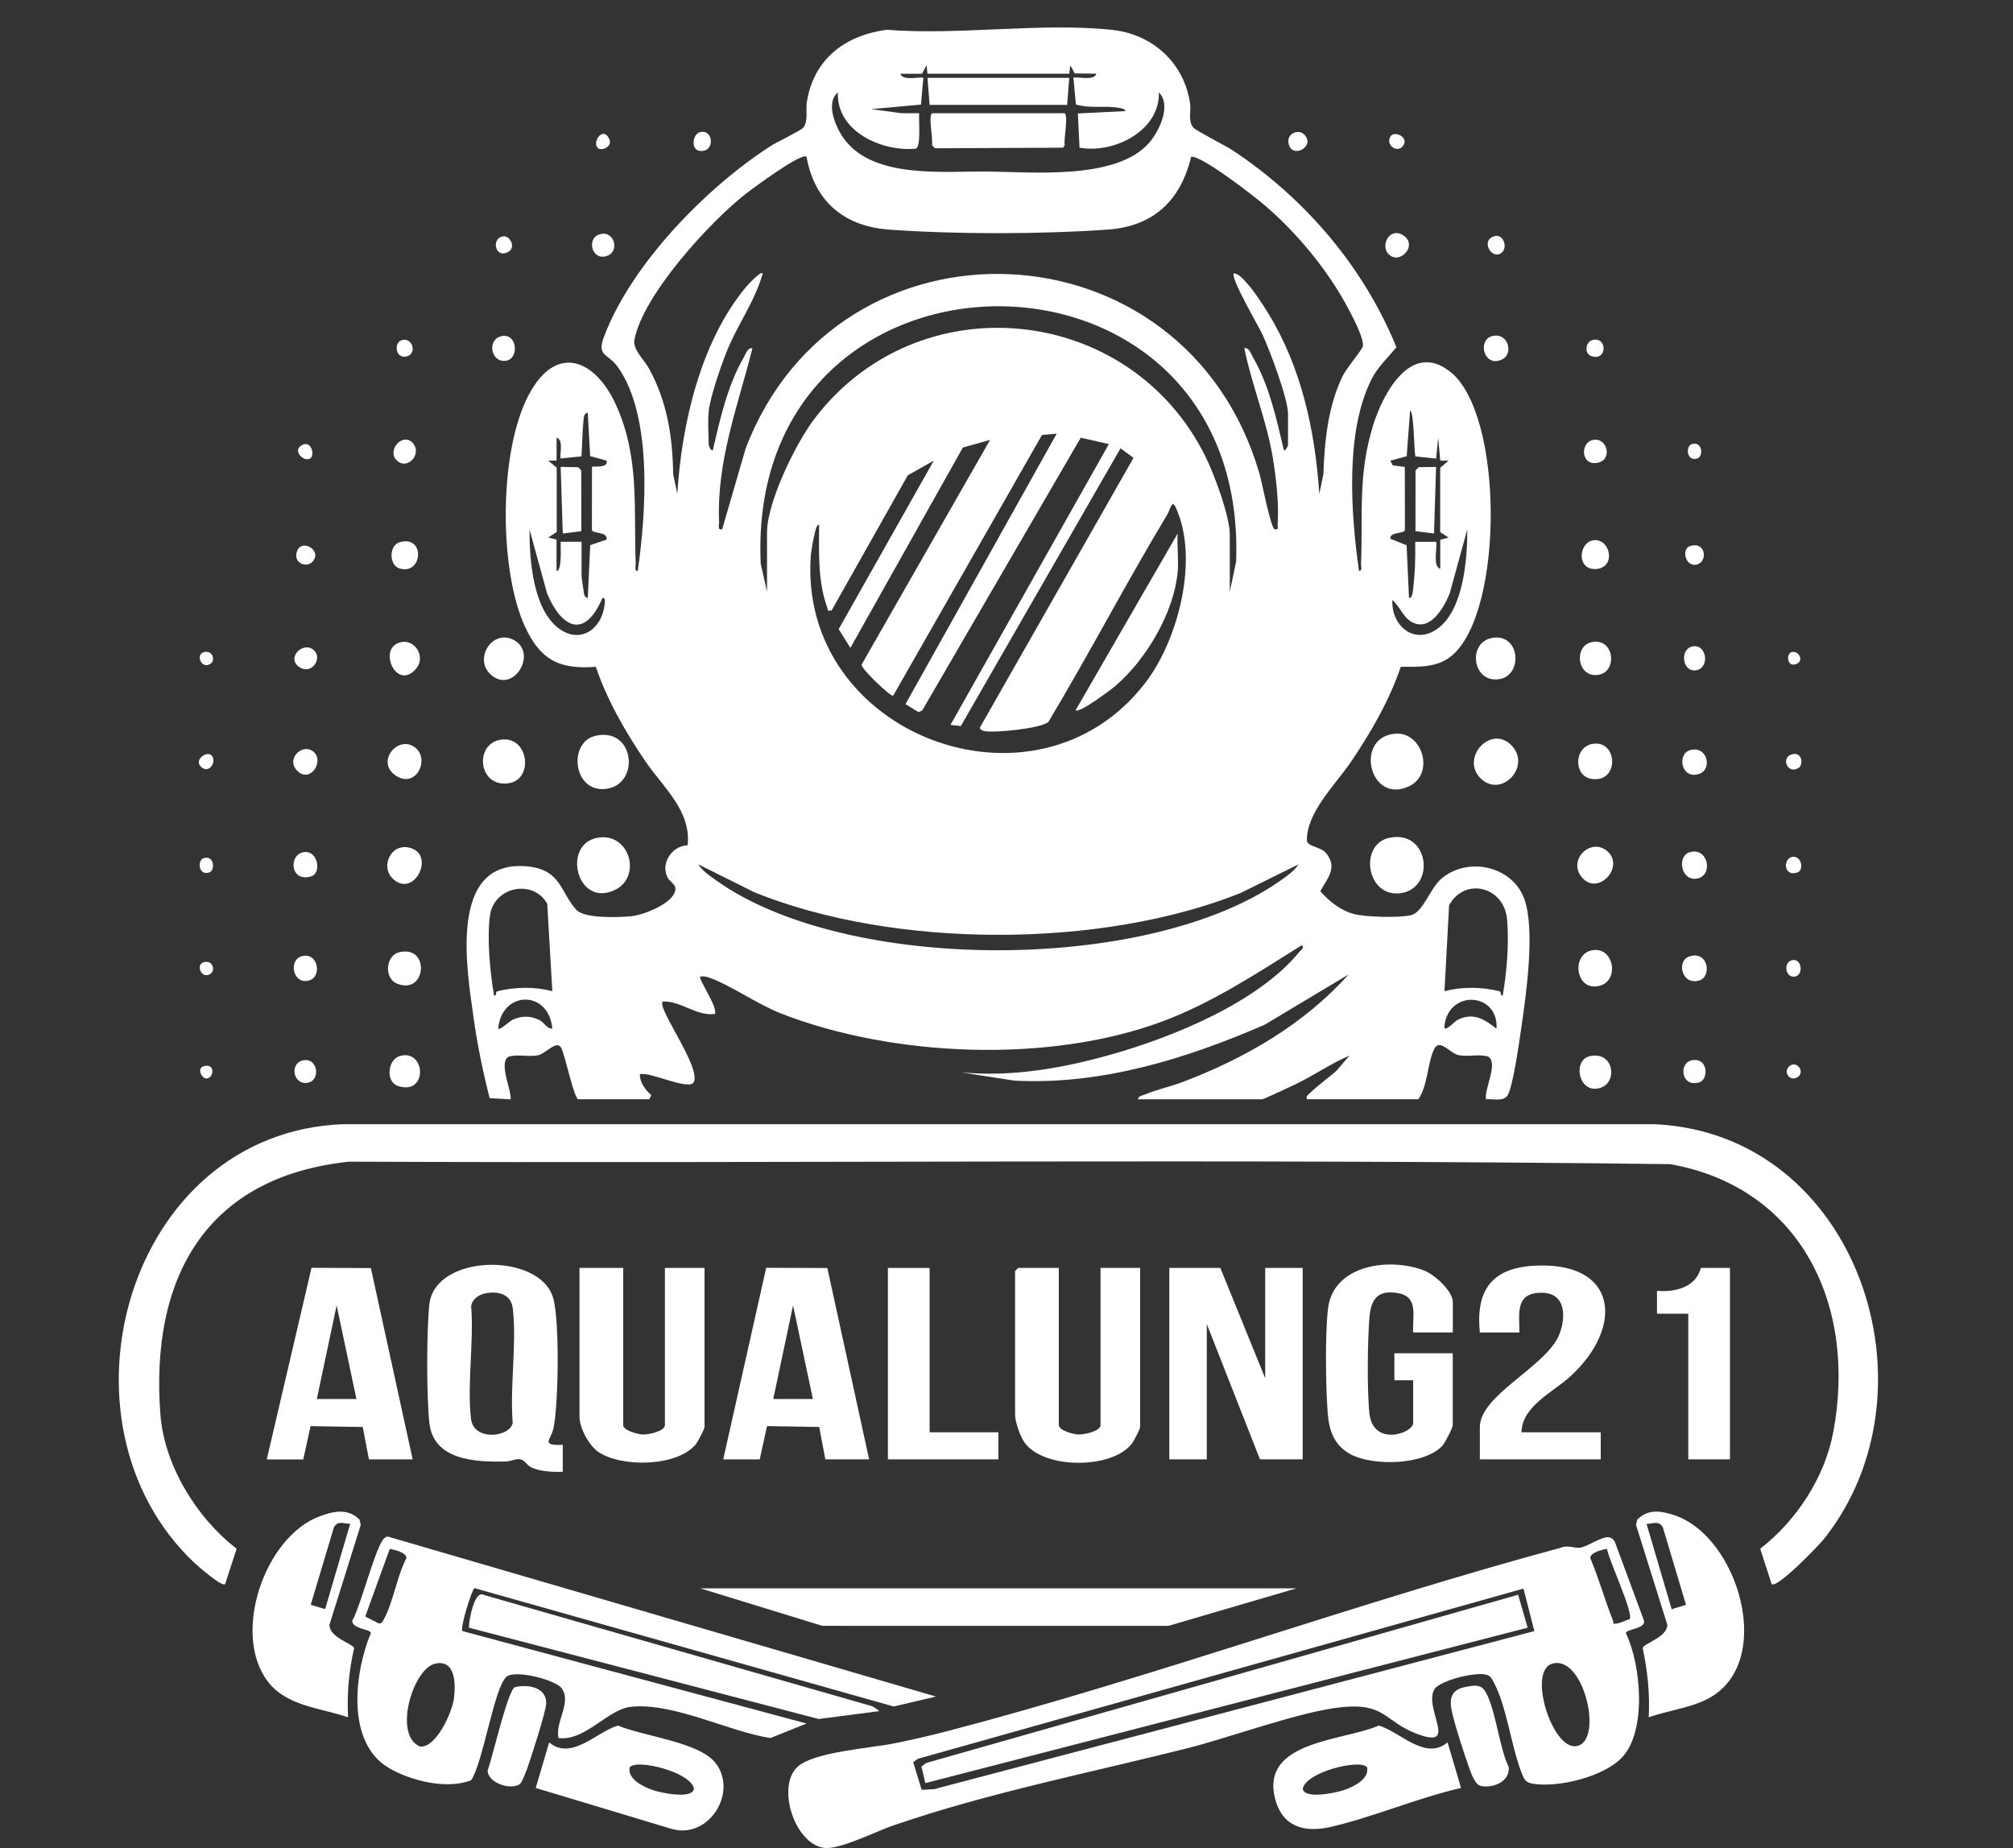<svg width="61" height="56" viewBox="0 0 61 56" fill="none" xmlns="http://www.w3.org/2000/svg">
<rect x="0" y="0" width="61" height="56" fill="#333333" stroke="none"/>
<path d="M17.527 33.314C17.386 33.269 17.132 31.995 17.007 31.754C16.874 31.496 16.53 31.931 16.312 31.976C16.018 32.036 15.703 31.935 15.41 32.02C15.102 32.202 15.5 33.023 15.475 33.313L14.836 33.276C14.633 32.467 14.461 31.641 14.347 30.813C14.151 29.395 13.566 26.052 15.949 26.25C17.01 26.338 16.974 27.038 17.468 27.572C17.712 27.836 18.736 27.799 19.109 27.766C19.481 27.733 20.267 27.423 20.433 27.069C20.555 26.808 20.319 26.764 20.226 26.583C20.011 26.156 20.367 25.629 20.836 25.613C20.957 24.58 20.092 23.852 19.566 23.081C18.962 22.194 18.399 21.224 18.056 20.206C16.932 20.294 16.366 19.983 15.905 18.979C15.102 17.236 15.105 13.508 16.095 11.834C16.946 10.392 18.077 10.972 18.661 12.257C19.392 13.862 19.198 15.389 19.264 17.078C19.267 17.155 19.217 17.314 19.326 17.298C19.575 15.561 19.787 12.619 18.723 11.123C18.417 10.693 18.073 10.811 18.306 10.195C19.131 8.008 21.396 5.688 23.337 4.435C23.523 4.314 24.28 3.951 24.345 3.865C24.497 3.667 24.413 3.319 24.45 3.088C24.659 1.791 25.603 1.071 26.872 0.902C29.042 1.078 31.568 0.675 33.697 0.905C34.936 1.037 35.889 1.912 36.064 3.144C36.097 3.377 35.992 3.667 36.162 3.866C36.246 3.965 37.142 4.414 37.361 4.56C39.546 6.01 41.323 8.087 42.316 10.522C42.045 10.855 41.754 11.104 41.549 11.517C40.758 13.112 40.936 15.579 41.182 17.297C41.292 17.311 41.241 17.153 41.244 17.077C41.303 15.571 41.146 14.389 41.606 12.899C41.902 11.938 42.755 10.301 43.96 11.276C45.567 12.575 45.57 18.488 44.018 19.847C43.572 20.239 43.007 20.206 42.449 20.204C42.093 21.245 41.533 22.212 40.916 23.118C40.483 23.753 39.581 24.631 39.604 25.468C39.609 25.65 40.02 25.663 40.171 25.838C40.563 26.288 40.208 26.63 40.009 27.007C40.285 27.314 40.616 27.586 41.025 27.695C41.387 27.792 42.398 27.816 42.76 27.731C43.122 27.645 43.338 26.918 43.675 26.629C44.48 25.939 45.848 26.242 46.198 27.259C46.524 28.207 46.245 30.155 46.094 31.188C46.035 31.588 45.852 32.895 45.691 33.181C45.571 33.394 45.236 33.29 45.03 33.31C44.968 33.007 45.417 32.208 45.095 32.016C44.803 31.931 44.487 32.031 44.193 31.972C43.955 31.923 43.626 31.463 43.465 31.779C43.254 32.194 43.269 32.91 42.978 33.31H39.6C39.577 33.204 39.634 33.183 39.696 33.122C39.923 32.902 40.239 32.669 40.486 32.46L40.895 31.986C40.321 32.228 39.805 32.597 39.244 32.861C39.105 32.927 38.298 33.311 38.243 33.311H34.485C34.502 33.201 34.61 33.201 34.689 33.168C35.04 33.019 35.462 32.929 35.827 32.791C37.715 32.077 39.51 31.043 40.865 29.53L38.318 31.054C35.935 32.087 33.365 32.886 30.728 32.744L29.117 32.493C30.651 32.643 32.192 32.372 33.665 31.956C35.538 31.428 38.136 30.372 39.381 28.835C39.422 28.785 39.55 28.709 39.443 28.645C38.081 29.497 36.716 30.401 35.196 30.962C31.768 32.228 27.059 32.033 23.668 30.711C22.959 30.434 22.098 29.828 21.477 29.619C21.393 29.59 21.31 29.583 21.221 29.59C21.148 29.657 21.759 30.52 21.664 30.725C21.099 30.797 20.641 30.327 20.084 30.347C19.891 30.537 21.26 32.349 21.021 32.797C20.86 33.054 19.675 32.456 19.389 32.554C19.389 32.81 19.556 33.025 19.737 33.184L19.674 33.31H17.526L17.527 33.314ZM28.107 2.234L28.075 1.98L27.938 2.236L27.285 2.234C27.35 2.473 27.927 2.306 27.98 2.359L27.908 3.17L26.401 3.306L27.317 3.43H27.854C27.833 3.602 27.92 4.465 27.748 4.505C26.711 4.602 25.343 3.977 25.39 2.8C24.991 3.137 25.346 3.914 25.61 4.251C26.52 5.415 28.578 5.186 29.908 5.198C31.298 5.21 33.853 5.465 34.834 4.313C35.135 3.958 35.504 3.19 35.118 2.8C35.15 3.968 33.748 4.664 32.713 4.475L32.663 3.438L34.107 3.366C34.101 3.278 33.822 3.254 33.752 3.248C33.369 3.212 32.978 3.283 32.603 3.165L32.528 2.357C32.582 2.303 33.158 2.47 33.223 2.233L32.567 2.225L32.433 1.979L32.401 2.233H28.105L28.107 2.234ZM21.476 12.477C21.441 12.776 21.476 13.172 21.476 13.486C21.476 13.497 21.537 13.67 21.601 13.644C21.819 12.697 22.048 11.676 22.539 10.828C22.597 10.728 22.655 10.52 22.801 10.555C22.357 12.311 21.714 13.966 21.79 15.819C21.794 15.916 21.731 16.068 21.884 16.038L22.594 13.594C25.395 6.231 35.912 6.609 38.165 14.35C38.243 14.618 38.501 15.974 38.623 16.037C38.765 16.063 38.71 15.975 38.717 15.881C38.76 15.279 38.67 14.482 38.572 13.88C38.385 12.744 37.935 11.676 37.706 10.552C37.852 10.518 37.91 10.725 37.968 10.825C38.464 11.683 38.678 12.686 38.906 13.641C38.969 13.669 39.031 13.494 39.031 13.484V12.538C39.031 12.079 38.478 10.623 38.264 10.151C38.149 9.899 37.274 8.412 37.389 8.282C37.548 8.294 37.699 8.485 37.799 8.596C38.012 8.835 38.255 9.208 38.426 9.484C39.439 11.134 39.85 13.044 39.979 14.964L40.104 14.365C40.133 13.372 40.25 12.263 40.701 11.368C40.807 11.157 41.269 10.601 41.295 10.505C41.37 10.226 40.749 9.141 40.574 8.854C39.984 7.894 39.19 6.962 38.337 6.231C38.014 5.954 36.422 4.712 36.096 4.749C35.775 6.08 34.956 6.857 33.568 6.957C31.552 7.1 28.95 7.104 26.936 6.957C25.581 6.859 24.682 6.102 24.441 4.75C24.284 4.611 22.793 5.722 22.581 5.888C21.5 6.736 19.481 8.944 19.225 10.296C19.168 10.593 19.521 10.897 19.674 11.18C20.222 12.191 20.38 13.221 20.399 14.365L20.524 14.964C20.657 12.848 21.224 10.355 22.61 8.692C22.663 8.629 23.047 8.209 23.114 8.281C22.877 9.145 22.319 9.872 21.993 10.723C21.823 11.164 21.523 12.027 21.473 12.473L21.476 12.477ZM23.243 17.931V16.134C23.243 15.22 24.11 13.443 24.67 12.703C27.814 8.544 34.239 9.187 36.532 13.841C36.794 14.373 37.266 15.631 37.266 16.197V17.931L37.458 17.019C37.841 6.654 22.58 6.727 23.052 17.082L23.244 17.931H23.243ZM43.644 17.237V16.355L43.897 16.29L43.642 16.124V14.176L43.897 13.959H43.644L43.581 13.265L43.519 13.896L42.89 13.83C42.849 13.65 42.846 12.442 42.73 12.446L42.627 13.825L42.13 13.96L42.207 14.102L42.57 14.149L42.573 16.062C42.544 16.183 42.118 16.107 42.127 16.323L42.624 16.522L42.697 18.12C42.79 18.131 42.809 17.957 42.816 17.894C42.878 17.407 42.895 16.909 42.885 16.418H43.517C43.58 16.481 43.39 17.16 43.643 17.237H43.644ZM16.865 16.355V17.3C16.958 17.306 16.977 17.075 16.983 17.009C17.004 16.812 16.986 16.613 16.991 16.416H17.623V17.457C17.623 17.5 17.672 17.807 17.685 17.899C17.698 17.991 17.694 18.094 17.812 18.119L17.885 16.519L18.381 16.352C18.428 16.101 17.965 16.18 17.936 16.059L17.939 14.147C17.972 14.115 18.448 14.201 18.381 13.958L17.884 13.822L17.811 12.506C17.697 12.53 17.693 12.63 17.683 12.724C17.645 13.072 17.645 13.474 17.62 13.828L16.991 13.893C16.942 13.846 17.098 13.319 16.866 13.263V13.956H16.613L16.87 14.173V16.121L16.613 16.288L16.866 16.352L16.865 16.355ZM32.022 13.141L31.575 13.181L27.064 21.084C26.979 21.104 26.078 20.257 26.111 20.135L30.002 13.33L29.177 13.562L25.769 19.633L25.415 19.064L28.296 13.959L27.509 14.403L25.2 18.498C25.046 18.519 25.1 18.498 25.069 18.412C24.778 17.621 24.819 16.744 24.821 15.915C24.719 15.773 24.576 16.742 24.57 16.83C24.172 22.264 31.379 25.004 34.7 20.7C35.71 19.39 36.345 16.924 35.627 15.372C35.51 15.117 35.46 15.444 35.38 15.579C34.133 17.651 33.012 19.799 31.771 21.874C31.548 22.076 30.159 22.21 29.843 22.155C29.769 22.142 29.729 22.122 29.686 22.06L34.349 13.874L33.955 13.585L29.116 22.001L28.802 21.966L33.602 13.456L32.75 13.263L27.947 21.526L27.834 21.58L27.439 21.337L32.022 13.139V13.141ZM18.255 18.121C17.73 19.353 17.041 19.062 16.582 17.994L16.045 16.041C16.045 16.945 16.141 18.441 16.927 19.037C17.573 19.528 18.232 19.071 18.318 18.341C18.326 18.276 18.361 18.103 18.255 18.121ZM42.193 18.183C42.153 18.965 42.87 19.575 43.583 19.035C44.352 18.452 44.467 16.93 44.464 16.04L43.927 17.993C43.754 18.408 43.351 19.131 42.806 18.862C42.518 18.72 42.424 18.373 42.191 18.183H42.193ZM39.35 26.191L37.598 27.058C33.365 28.756 27.096 28.751 22.865 27.04L21.16 26.19C21.289 26.395 21.514 26.543 21.708 26.682C25.669 29.505 34.784 29.484 38.765 26.709C38.972 26.564 39.211 26.405 39.351 26.191H39.35ZM16.737 30.036L16.583 27.385C16.154 26.627 14.968 26.865 14.848 27.741C14.751 28.461 14.852 29.445 14.969 30.162C15.075 30.188 14.993 30.057 15.075 30.036C15.604 29.903 16.212 29.894 16.737 30.036ZM45.538 30.162C45.661 29.446 45.733 28.584 45.669 27.858C45.579 26.857 44.38 26.57 43.912 27.432L43.772 30.036C44.297 29.894 44.905 29.903 45.434 30.036C45.515 30.055 45.434 30.188 45.54 30.162H45.538ZM16.737 31.171C16.637 29.99 15.201 30.003 15.096 31.171C15.156 31.223 15.443 30.939 15.545 30.895C15.809 30.776 16.079 30.778 16.341 30.907C16.498 30.984 16.558 31.168 16.737 31.172V31.171ZM45.349 31.171C45.417 30.074 43.91 29.969 43.771 31.077C43.738 31.34 44.081 30.947 44.167 30.905C44.649 30.668 44.972 30.878 45.349 31.171Z" fill="white"/>
<path d="M53.687 48.004L53.34 46.929C54.436 46.08 55.291 44.778 55.552 43.403C56.271 39.608 54.614 35.992 50.615 35.276C37.279 35.108 23.921 35.257 10.576 35.201C6.224 35.66 4.544 38.741 4.861 42.867C4.979 44.404 5.963 46.002 7.171 46.929L6.821 48.002C6.727 48.096 5.989 47.451 5.873 47.34C1.41 43.105 3.833 34.328 10.386 34.065H50.12C56.285 34.328 58.87 42.133 55.263 46.644C55.115 46.828 53.85 48.148 53.686 48.001L53.687 48.004Z" fill="white"/>
<path d="M48.729 46.58C48.818 46.583 48.9 46.644 48.937 46.726L49.822 49.12C49.853 49.358 49.275 49.366 49.268 49.485C49.728 50.434 49.916 52.469 49.139 53.268C48.585 53.838 47.232 54.174 46.46 54.052C46.22 54.014 46.184 53.913 46.106 53.712C45.798 52.931 45.653 51.702 45.279 51.006C45.225 50.906 45.196 50.815 45.083 50.762C44.797 50.628 43.618 50.918 43.463 51.195C43.135 51.777 44.235 53.037 42.927 52.535C41.942 52.158 41.987 51.597 40.653 51.731C39.41 51.856 37.288 52.647 35.965 52.979C32.989 53.729 29.968 54.318 27.064 55.316C26.555 55.49 25.465 56.042 24.999 55.997C24.089 55.908 23.523 54.156 24.156 53.549C24.641 53.084 26.37 52.975 27.097 52.828C27.63 52.72 28.163 52.599 28.688 52.462C34.902 50.841 41.088 48.571 47.303 46.898C47.492 46.809 47.714 46.919 47.882 46.898C48.096 46.869 48.506 46.573 48.729 46.58ZM48.696 46.932C48.55 46.963 48.193 47.036 48.19 47.213C48.452 47.833 48.633 48.488 48.88 49.112C48.908 49.183 48.838 49.215 48.976 49.199C49.114 49.183 49.25 49.098 49.383 49.066C49.509 48.871 48.745 47.268 48.696 46.931V46.932ZM46.163 48.138L27.818 53.294L27.673 53.399L27.929 54.235L28.301 54.216L46.496 49.425L46.165 48.136L46.163 48.138ZM47.037 50.413C46.283 50.635 47.033 53.024 47.767 52.912C48.609 52.783 48.002 50.129 47.037 50.413Z" fill="white"/>
<path d="M28.359 51.41L27.082 51.71L14.379 48.124C14.307 48.14 13.931 49.333 14.014 49.425L24.442 52.226L23.345 52.666C22.056 52.465 20.39 51.574 19.105 51.722C18.41 51.802 17.739 52.76 16.925 52.668C16.811 52.176 17.336 51.595 17.019 51.156C16.836 50.904 15.617 50.585 15.348 50.81C14.976 51.123 14.639 53.415 14.276 53.946C13.539 54.233 12.436 53.964 11.766 53.562C10.484 52.794 10.739 50.675 11.239 49.483C11.231 49.359 10.676 49.374 10.673 49.107C10.919 48.716 11.396 46.798 11.649 46.609C11.685 46.581 11.714 46.554 11.764 46.564L28.357 51.407L28.359 51.41ZM11.812 46.932L11.068 48.983L11.476 49.192C11.575 49.206 11.597 49.128 11.636 49.058C11.916 48.549 12.032 47.75 12.316 47.214C12.313 47.037 11.957 46.965 11.81 46.933L11.812 46.932ZM13.183 50.413C12.517 50.562 11.901 52.578 12.729 52.924C13.214 52.972 13.698 51.889 13.753 51.487C13.812 51.056 13.818 50.269 13.183 50.413Z" fill="white"/>
<path d="M38.339 41.762V38.421H39.476V44.221H38.181L36.57 40.123V44.221H35.434V38.421H36.98L38.339 41.762Z" fill="white"/>
<path d="M17.054 43.78V44.599C16.758 44.607 16.357 44.595 16.088 44.459C15.96 44.394 15.899 44.237 15.755 44.218C15.626 44.201 15.468 44.283 15.319 44.287C14.434 44.305 13.136 44.262 13.011 43.118C12.924 42.312 12.924 40.329 13.011 39.524C13.177 37.995 16.33 37.934 16.758 39.315C16.963 39.977 16.925 42.569 16.772 43.279C16.696 43.635 16.366 43.809 17.054 43.781V43.78ZM14.699 39.192C14.509 39.23 14.29 39.382 14.278 39.591C14.364 40.666 14.15 41.945 14.273 42.993C14.353 43.681 15.454 43.554 15.537 43.116C15.446 42.021 15.664 40.718 15.539 39.649C15.488 39.21 15.093 39.113 14.699 39.192Z" fill="white"/>
<path d="M39.286 48.13L35.405 49.267L24.917 49.266L21.222 48.13H39.286Z" fill="white"/>
<path d="M18.885 38.421V43.181C18.885 43.347 19.327 43.464 19.484 43.468C19.651 43.472 20.149 43.373 20.149 43.181V38.421H21.349V43.244C21.349 43.3 21.153 43.676 21.096 43.748C20.549 44.453 18.824 44.472 18.132 43.996C17.846 43.801 17.56 43.266 17.56 42.928V38.421H18.886H18.885Z" fill="white"/>
<path d="M32.085 38.421V43.181C32.085 43.347 32.527 43.464 32.684 43.468C32.851 43.472 33.349 43.373 33.349 43.181V38.421H34.549V43.244C34.549 43.3 34.353 43.676 34.296 43.748C33.694 44.524 31.631 44.524 31.048 43.713C30.914 43.526 30.76 43.084 30.76 42.865V38.515L30.855 38.421H32.087H32.085Z" fill="white"/>
<path d="M44.023 40.375H42.823C42.793 39.919 42.997 39.313 42.398 39.192C41.738 39.059 41.536 39.376 41.494 39.963C41.44 40.717 41.425 42.063 41.494 42.805C41.591 43.856 42.823 43.433 42.823 43.118V41.825H42.254V41.006H44.023V43.181C44.023 43.266 43.789 43.723 43.707 43.811C43.151 44.401 41.603 44.432 40.926 44.067C40.425 43.797 40.272 43.345 40.233 42.806C40.172 42.01 40.152 40.433 40.242 39.658C40.397 38.314 42.124 38.094 43.157 38.5C43.471 38.623 44.025 39.117 44.025 39.462V40.377L44.023 40.375Z" fill="white"/>
<path d="M21.916 44.221L23.218 38.417L25.071 38.423L26.337 44.221H25.01L24.825 43.24L23.243 43.214L23.022 44.222H21.916V44.221ZM24.633 42.393L24.032 39.556L23.432 42.393H24.633Z" fill="white"/>
<path d="M8.084 44.221L9.44 38.417L11.239 38.425L12.505 44.222H11.179L10.993 43.241L9.411 43.215L9.19 44.224H8.084V44.221ZM10.801 42.393L10.201 39.556L9.601 42.393H10.801Z" fill="white"/>
<path d="M10.548 52.039C9.715 51.748 8.7 51.71 8.122 50.962C7.005 49.514 8.02 46.547 9.71 45.938C10.13 45.787 10.548 45.7 10.896 46.049L10.932 46.207L9.983 49.234C9.981 49.626 10.688 49.802 10.731 49.938C10.573 50.635 10.51 51.324 10.548 52.04V52.039ZM10.611 46.175C10.41 46.173 10.243 46.064 10.118 46.282L9.416 48.628L9.852 48.76L10.611 46.175Z" fill="white"/>
<path d="M49.961 52.039C49.999 51.327 49.926 50.631 49.778 49.937C49.824 49.791 50.525 49.61 50.525 49.233L49.576 46.206L49.613 46.048C49.949 45.712 50.342 45.78 50.753 45.919C52.692 46.579 53.808 50.393 51.762 51.471C51.228 51.754 50.534 51.834 49.962 52.037L49.961 52.039ZM51.091 48.629L50.39 46.283C50.264 46.064 50.097 46.174 49.896 46.177L50.656 48.762L51.091 48.629Z" fill="white"/>
<path d="M46.107 43.401H48.507V44.221H44.844V43.244C44.844 42.261 46.89 41.396 47.258 40.421C47.46 39.889 47.447 39.169 46.707 39.173C45.914 39.177 46.041 39.78 46.043 40.377H44.843C44.718 39.134 45.177 38.438 46.451 38.356C49.014 38.194 49.239 40.183 47.593 41.702C47.067 42.186 46.112 42.611 46.107 43.403V43.401Z" fill="white"/>
<path d="M26.654 51.849L24.809 52.089L14.216 49.324C14.181 49.274 14.353 48.139 14.669 48.332L26.45 51.708L26.653 51.851L26.654 51.849Z" fill="white"/>
<path d="M44.274 54.179C42.956 54.479 41.616 55.063 40.31 55.362C39.517 55.543 38.848 55.351 38.635 54.486C38.207 52.748 40.702 52.756 41.782 52.288C42.424 52.473 43.194 53.368 43.866 52.797L44.274 54.179ZM41.428 53.557C41.245 53.282 39.551 53.697 39.479 54.206C39.531 54.525 40.471 54.328 40.709 54.248C41.003 54.149 41.495 53.919 41.428 53.557Z" fill="white"/>
<path d="M16.234 54.179L16.642 52.797C17.313 53.368 18.083 52.473 18.726 52.288C19.489 52.614 21.194 52.782 21.69 53.431C22.372 54.323 21.465 55.761 20.334 55.414L16.234 54.179ZM19.08 53.557C19.013 53.919 19.505 54.149 19.798 54.248C20.037 54.328 20.976 54.526 21.029 54.206C20.958 53.697 19.263 53.282 19.08 53.557Z" fill="white"/>
<path d="M28.17 38.421V43.401H30.254V44.221H26.906V38.421H28.17Z" fill="white"/>
<path d="M52.423 38.421V44.221H51.16V39.808H50.212V39.114C50.752 39.164 51.397 39.008 51.539 38.421H52.423Z" fill="white"/>
<path d="M44.448 51.109C44.626 51.078 44.841 51.038 44.964 51.194C45.301 51.621 45.434 52.997 45.717 53.537C45.766 53.979 45.258 54.193 44.876 54.12C44.706 54.088 44.584 53.746 44.526 53.586C44.381 53.187 44.029 52.117 43.974 51.739C43.92 51.361 44.065 51.173 44.45 51.109H44.448Z" fill="white"/>
<path d="M15.775 54.04C15.534 54.272 14.78 54.042 14.776 53.649C14.914 53.29 15.385 51.231 15.6 51.124C16.003 51.032 16.567 51.122 16.551 51.627C16.544 51.859 16.074 53.327 15.962 53.629C15.93 53.713 15.818 53.998 15.774 54.04H15.775Z" fill="white"/>
<path d="M42.111 25.385C43.337 25.138 43.515 26.963 42.404 27.07C41.399 27.165 41.174 25.574 42.111 25.385Z" fill="white"/>
<path d="M18.111 25.385C19.088 25.215 19.462 26.579 18.626 26.971C17.47 27.512 17.02 25.575 18.111 25.385Z" fill="white"/>
<path d="M42.303 22.232C43.115 22.188 43.481 23.458 42.698 23.826C41.482 24.397 41.025 22.302 42.303 22.232Z" fill="white"/>
<path d="M18.045 22.296C19.252 22.017 19.414 23.814 18.329 23.908C17.357 23.992 17.215 22.487 18.045 22.296Z" fill="white"/>
<path d="M44.865 23.584C44.251 22.972 45.164 21.961 45.787 22.57C46.437 23.208 45.495 24.209 44.865 23.584Z" fill="white"/>
<path d="M15.143 22.42C16.009 22.252 16.191 23.591 15.441 23.729C14.506 23.899 14.356 22.574 15.143 22.42Z" fill="white"/>
<path d="M45.207 19.332C46.129 19.155 46.178 20.668 45.254 20.585C44.602 20.526 44.514 19.466 45.207 19.332Z" fill="white"/>
<path d="M14.863 20.433C14.351 19.96 14.919 19.055 15.561 19.389C16.322 19.784 15.547 21.065 14.863 20.433Z" fill="white"/>
<path d="M47.959 26.611C47.468 26.077 48.197 25.368 48.694 25.783C49.257 26.252 48.444 27.141 47.959 26.611Z" fill="white"/>
<path d="M48.303 28.787C48.955 28.73 49.092 29.852 48.341 29.891C47.709 29.924 47.631 28.846 48.303 28.787Z" fill="white"/>
<path d="M48.238 22.545C49.023 22.382 49.099 23.734 48.227 23.602C47.686 23.521 47.69 22.658 48.238 22.545Z" fill="white"/>
<path d="M11.892 26.614C11.497 26.22 11.9 25.465 12.504 25.72C13.168 25.998 12.509 27.232 11.892 26.614Z" fill="white"/>
<path d="M12.612 22.68C13.018 23.052 12.593 23.891 12.002 23.508C11.345 23.082 12.101 22.213 12.612 22.68Z" fill="white"/>
<path d="M12.109 28.852C13.05 28.64 12.916 30.185 12.017 29.799C11.642 29.638 11.675 28.951 12.109 28.852Z" fill="white"/>
<path d="M48.173 32.005C48.941 31.828 49.051 32.902 48.398 32.987C47.813 33.065 47.667 32.12 48.173 32.005Z" fill="white"/>
<path d="M48.238 19.456C48.93 19.315 49.033 20.39 48.406 20.453C47.78 20.516 47.687 19.567 48.238 19.456Z" fill="white"/>
<path d="M12.109 32.002C12.908 31.763 12.978 33.21 12.06 32.907C11.677 32.781 11.747 32.11 12.109 32.002Z" fill="white"/>
<path d="M12.174 19.454C12.578 19.382 12.916 19.905 12.604 20.269C12.002 20.969 11.405 19.591 12.174 19.454Z" fill="white"/>
<path d="M48.295 16.37C48.808 16.314 48.987 17.22 48.347 17.243C47.761 17.262 47.838 16.422 48.295 16.37Z" fill="white"/>
<path d="M12.109 16.431C12.893 16.201 12.816 17.436 12.109 17.226C11.783 17.128 11.784 16.527 12.109 16.431Z" fill="white"/>
<path d="M51.206 25.823C51.77 25.663 51.925 26.531 51.428 26.622C50.932 26.713 50.808 25.936 51.206 25.823Z" fill="white"/>
<path d="M51.206 28.977C51.773 28.809 51.873 29.593 51.496 29.709C50.956 29.874 50.786 29.101 51.206 28.977Z" fill="white"/>
<path d="M45.206 10.188C45.697 10.049 45.878 10.715 45.525 10.888C44.971 11.16 44.76 10.316 45.206 10.188Z" fill="white"/>
<path d="M51.205 22.734C51.736 22.571 51.914 23.316 51.478 23.454C50.945 23.623 50.816 22.854 51.205 22.734Z" fill="white"/>
<path d="M9.204 25.822C9.637 25.755 9.753 26.459 9.431 26.555C8.785 26.748 8.74 25.893 9.204 25.822Z" fill="white"/>
<path d="M9.141 28.976C9.631 28.834 9.778 29.59 9.366 29.71C8.877 29.852 8.729 29.095 9.141 28.976Z" fill="white"/>
<path d="M9.523 22.801C9.812 23.091 9.406 23.71 9.035 23.382C8.612 23.007 9.191 22.469 9.523 22.801Z" fill="white"/>
<path d="M15.206 10.185C15.687 10.092 15.739 10.891 15.316 10.934C14.867 10.98 14.748 10.275 15.206 10.185Z" fill="white"/>
<path d="M42.08 7.703C41.812 7.435 42.123 6.845 42.544 7.146C42.965 7.447 42.413 8.035 42.08 7.703Z" fill="white"/>
<path d="M48.238 13.34C48.683 13.21 48.875 13.887 48.463 14.009C47.919 14.171 47.867 13.448 48.238 13.34Z" fill="white"/>
<path d="M51.27 32.127C51.776 32.04 51.776 32.714 51.494 32.798C50.937 32.965 50.864 32.198 51.27 32.127Z" fill="white"/>
<path d="M18.173 7.099C18.639 6.964 18.807 7.679 18.334 7.771C17.911 7.853 17.783 7.212 18.173 7.099Z" fill="white"/>
<path d="M12.016 13.945C11.716 13.644 12.206 13.089 12.507 13.423C12.808 13.757 12.34 14.269 12.016 13.945Z" fill="white"/>
<path d="M51.328 19.583C51.736 19.546 51.81 20.274 51.372 20.314C50.964 20.35 50.89 19.623 51.328 19.583Z" fill="white"/>
<path d="M9.204 32.127C9.645 32.06 9.72 32.753 9.313 32.812C8.867 32.877 8.769 32.194 9.204 32.127Z" fill="white"/>
<path d="M9.521 19.712C9.785 19.972 9.42 20.468 9.058 20.206C8.665 19.919 9.21 19.403 9.521 19.712Z" fill="white"/>
<path d="M51.2 16.553C51.691 16.382 51.758 17.009 51.432 17.103C51.078 17.207 50.944 16.642 51.2 16.553Z" fill="white"/>
<path d="M39.523 4.077C39.881 4.436 39.132 4.851 39.045 4.33C38.997 4.033 39.353 3.906 39.523 4.077Z" fill="white"/>
<path d="M9.458 17.032C9.289 17.203 8.932 17.076 8.981 16.779C9.067 16.258 9.816 16.671 9.458 17.032Z" fill="white"/>
<path d="M21.204 4.007C21.633 3.889 21.681 4.648 21.192 4.569C20.93 4.527 20.99 4.066 21.204 4.007Z" fill="white"/>
<path d="M45.523 7.639C45.255 7.912 44.871 7.358 45.222 7.18C45.534 7.024 45.699 7.459 45.523 7.639Z" fill="white"/>
<path d="M48.234 10.312C48.701 10.157 48.725 10.942 48.237 10.795C47.994 10.723 48.051 10.372 48.234 10.312Z" fill="white"/>
<path d="M12.168 10.309C12.497 10.201 12.646 10.71 12.334 10.797C11.987 10.896 11.923 10.389 12.168 10.309Z" fill="white"/>
<path d="M15.265 7.161C15.451 7.146 15.64 7.485 15.413 7.624C15.001 7.875 14.864 7.192 15.265 7.161Z" fill="white"/>
<path d="M54.35 25.961C54.602 25.961 54.662 26.37 54.469 26.436C54.021 26.587 54.028 25.961 54.35 25.961Z" fill="white"/>
<path d="M54.299 29.097C54.617 29.018 54.67 29.596 54.35 29.596C54.095 29.596 54.044 29.16 54.299 29.097Z" fill="white"/>
<path d="M54.299 22.859C54.615 22.768 54.648 23.168 54.512 23.262C54.184 23.492 53.944 22.96 54.299 22.859Z" fill="white"/>
<path d="M42.137 4.133C42.248 3.958 42.66 4.137 42.543 4.375C42.39 4.685 41.964 4.409 42.137 4.133Z" fill="white"/>
<path d="M9.404 13.889C9.215 14.019 8.834 13.648 9.158 13.483C9.44 13.34 9.546 13.792 9.404 13.889Z" fill="white"/>
<path d="M6.165 26.006C6.495 25.897 6.528 26.375 6.341 26.437C6.011 26.546 5.978 26.068 6.165 26.006Z" fill="white"/>
<path d="M51.261 13.46C51.591 13.351 51.624 13.829 51.437 13.891C51.107 14 51.074 13.522 51.261 13.46Z" fill="white"/>
<path d="M18.133 4.496C17.914 4.339 18.265 3.797 18.46 4.205C18.574 4.444 18.244 4.574 18.133 4.496Z" fill="white"/>
<path d="M6.435 22.919C6.547 23.097 6.351 23.428 6.122 23.262C5.823 23.047 6.296 22.697 6.435 22.919Z" fill="white"/>
<path d="M54.208 32.322C54.437 32.094 54.741 32.504 54.444 32.655C54.229 32.764 54.04 32.49 54.208 32.322Z" fill="white"/>
<path d="M6.165 29.16C6.438 29.073 6.538 29.396 6.384 29.504C6.11 29.695 5.923 29.237 6.165 29.16Z" fill="white"/>
<path d="M6.165 19.766C6.438 19.679 6.538 20.002 6.384 20.11C6.11 20.302 5.923 19.843 6.165 19.766Z" fill="white"/>
<path d="M6.165 32.311C6.521 32.2 6.492 32.644 6.277 32.68C6.122 32.705 5.953 32.378 6.165 32.311Z" fill="white"/>
<path d="M54.288 19.761C54.51 19.699 54.698 20.049 54.402 20.13C54.14 20.201 54.132 19.805 54.288 19.761Z" fill="white"/>
<path d="M35.687 17.332C35.573 18.561 34.745 19.963 33.821 20.767C33.674 20.895 32.711 21.619 32.592 21.524L35.687 16.166C35.661 16.544 35.721 16.959 35.687 17.332Z" fill="white"/>
<path d="M28.264 3.43H32.243C32.398 3.43 32.221 4.242 32.266 4.398L32.216 4.475L28.335 4.493L28.241 4.398C28.285 4.242 28.108 3.43 28.263 3.43H28.264Z" fill="white"/>
<path d="M32.401 2.359L32.338 3.178H28.17L28.106 2.359H32.401Z" fill="white"/>
<path d="M43.518 14.148L43.455 16.166L42.893 16.096L42.895 14.252L42.99 14.157L43.518 14.148Z" fill="white"/>
<path d="M17.615 16.096L17.054 16.166L16.99 14.148L17.519 14.157L17.614 14.252L17.615 16.096Z" fill="white"/>
<path d="M46.292 49.322L28.041 54.031L27.922 53.529L28.07 53.42L46.004 48.324L46.292 49.322Z" fill="white"/>
</svg>
